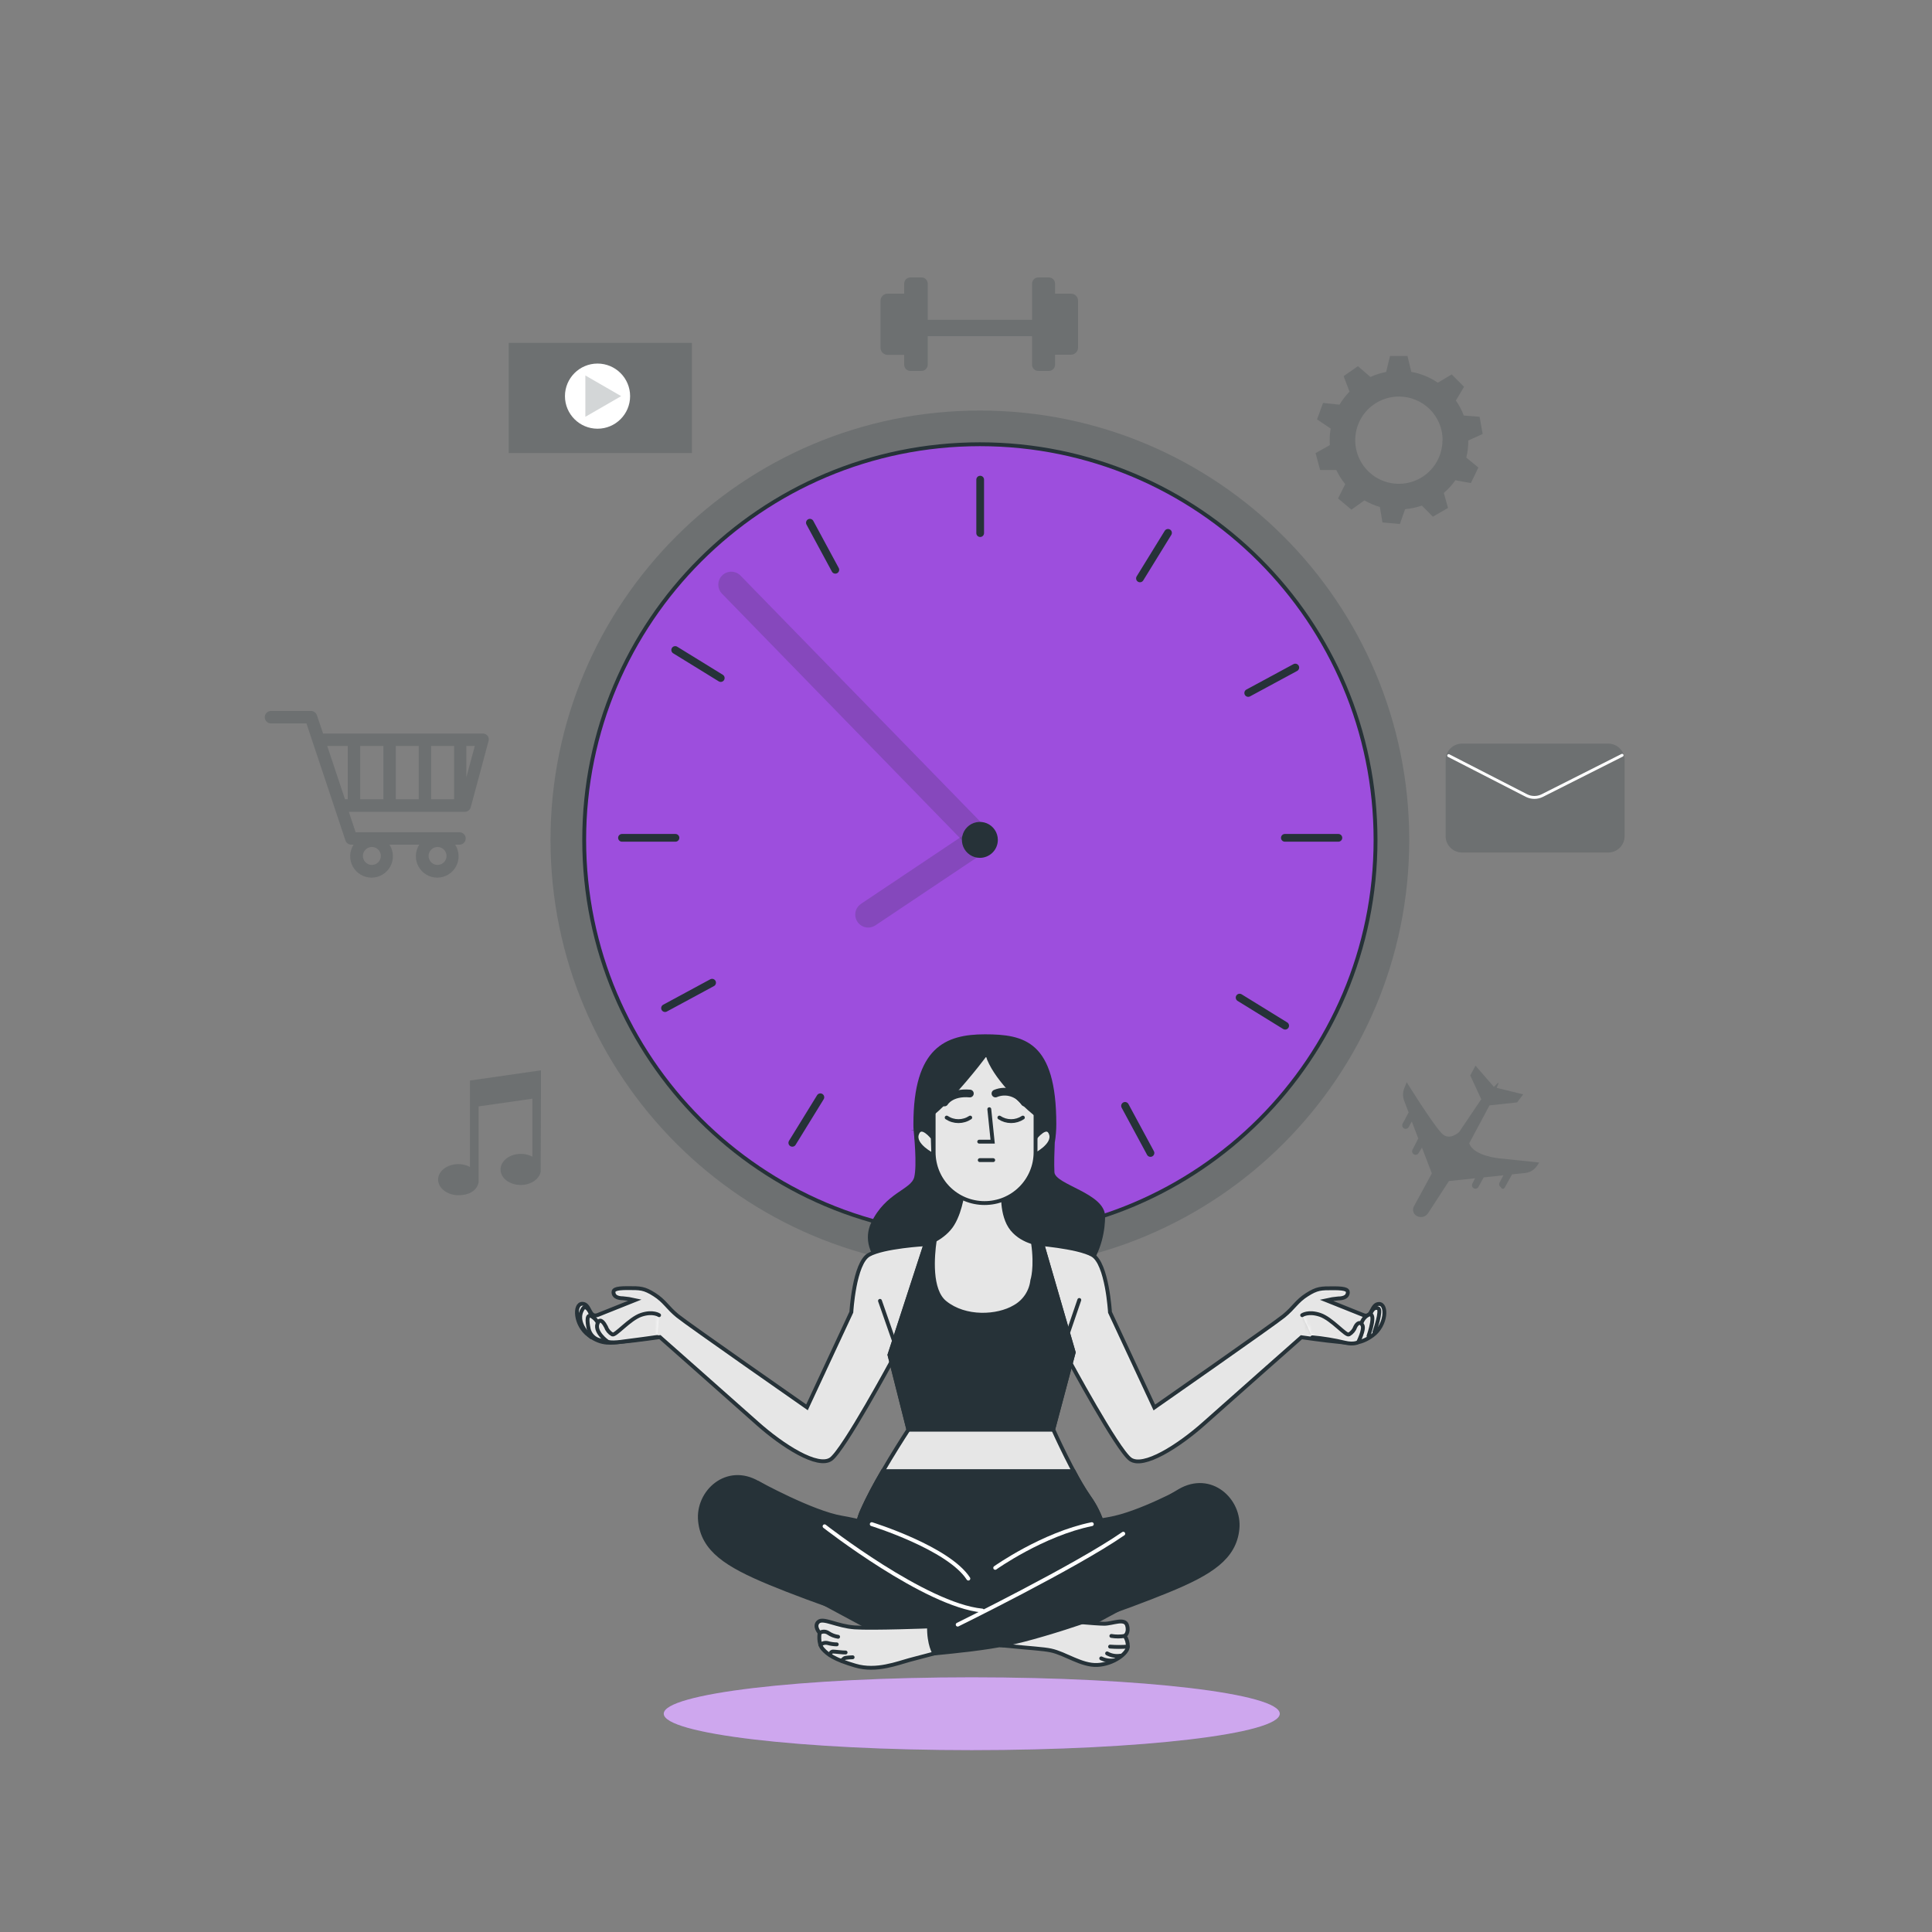 <svg width="500" height="500" viewBox="0 0 500 500" fill="none" xmlns="http://www.w3.org/2000/svg">
<rect x="0" y="0" width="500" height="500" fill="#808080" stroke="none"/>
<path opacity="0.2" d="M416.21 192.45H378.37C376.028 192.45 374.13 194.348 374.13 196.69V216.39C374.13 218.732 376.028 220.63 378.37 220.63H416.21C418.552 220.63 420.45 218.732 420.45 216.39V196.69C420.45 194.348 418.552 192.45 416.21 192.45Z" fill="#263238"/>
<path d="M374.92 195.55L395.06 205.89C395.693 206.208 396.392 206.374 397.1 206.374C397.808 206.374 398.507 206.208 399.14 205.89L419.8 195.47" stroke="white" stroke-width="0.75" stroke-linecap="round" stroke-linejoin="round"/>
<path opacity="0.2" d="M126.24 190.47C126.089 190.274 125.895 190.116 125.673 190.007C125.451 189.897 125.207 189.84 124.96 189.84H83.62L82 185.05C81.887 184.743 81.683 184.477 81.415 184.289C81.147 184.101 80.827 184 80.5 184H70C69.596 184.032 69.219 184.215 68.944 184.512C68.669 184.81 68.517 185.2 68.517 185.605C68.517 186.01 68.669 186.4 68.944 186.698C69.219 186.995 69.596 187.178 70 187.21H79.31L89.4 217.5C89.505 217.82 89.709 218.099 89.982 218.296C90.255 218.494 90.583 218.6 90.92 218.6H91.51C90.971 219.435 90.666 220.4 90.629 221.394C90.592 222.387 90.823 223.372 91.298 224.245C91.774 225.118 92.476 225.847 93.33 226.355C94.185 226.863 95.161 227.131 96.155 227.131C97.149 227.131 98.125 226.863 98.98 226.355C99.834 225.847 100.536 225.118 101.012 224.245C101.487 223.372 101.718 222.387 101.681 221.394C101.644 220.4 101.339 219.435 100.8 218.6H108.51C107.971 219.435 107.666 220.4 107.629 221.394C107.592 222.387 107.823 223.372 108.298 224.245C108.774 225.118 109.476 225.847 110.33 226.355C111.185 226.863 112.161 227.131 113.155 227.131C114.149 227.131 115.125 226.863 115.98 226.355C116.834 225.847 117.536 225.118 118.012 224.245C118.487 223.372 118.718 222.387 118.681 221.394C118.644 220.4 118.339 219.435 117.8 218.6H119.04C119.444 218.568 119.821 218.385 120.096 218.088C120.371 217.79 120.523 217.4 120.523 216.995C120.523 216.59 120.371 216.2 120.096 215.902C119.821 215.605 119.444 215.422 119.04 215.39H92.04L90.28 210.1H120.28C120.633 210.099 120.976 209.982 121.256 209.767C121.536 209.552 121.738 209.251 121.83 208.91L126.4 191.91C126.489 191.674 126.52 191.421 126.492 191.171C126.465 190.921 126.378 190.68 126.24 190.47ZM96.24 223.84C95.781 223.84 95.333 223.704 94.951 223.449C94.57 223.194 94.272 222.832 94.097 222.408C93.921 221.984 93.875 221.517 93.965 221.067C94.054 220.617 94.275 220.204 94.6 219.88C94.924 219.555 95.337 219.334 95.787 219.245C96.237 219.155 96.704 219.201 97.128 219.377C97.552 219.552 97.914 219.85 98.169 220.231C98.424 220.613 98.56 221.061 98.56 221.52C98.56 221.829 98.498 222.135 98.379 222.42C98.259 222.704 98.084 222.962 97.863 223.178C97.642 223.395 97.38 223.564 97.093 223.678C96.806 223.792 96.499 223.847 96.19 223.84H96.24ZM113.24 223.84C112.781 223.84 112.333 223.704 111.951 223.449C111.57 223.194 111.272 222.832 111.097 222.408C110.921 221.984 110.875 221.517 110.965 221.067C111.054 220.617 111.275 220.204 111.6 219.88C111.924 219.555 112.337 219.334 112.787 219.245C113.237 219.155 113.704 219.201 114.128 219.377C114.552 219.552 114.914 219.85 115.169 220.231C115.424 220.613 115.56 221.061 115.56 221.52C115.56 221.829 115.498 222.135 115.379 222.42C115.259 222.704 115.084 222.962 114.863 223.178C114.642 223.395 114.38 223.564 114.093 223.678C113.806 223.792 113.499 223.847 113.19 223.84H113.24ZM117.52 206.84H111.58V193.05H117.52V206.84ZM102.43 193.05H108.37V206.84H102.43V193.05ZM99.22 206.84H93.22V193.05H99.22V206.84ZM84.69 193.05H90V206.84H89.28L84.69 193.05ZM120.69 201.17V193.05H122.88L120.69 201.17Z" fill="#263238"/>
<path opacity="0.2" d="M380 114L383.71 112.31L382.92 107.86L378.83 107.54C378.312 106.166 377.623 104.863 376.78 103.66L378.89 100.1L375.7 96.9L372.11 99.04C370.045 97.636 367.708 96.682 365.25 96.24L364.25 92.14H359.73L358.73 96.26C357.326 96.528 355.959 96.964 354.66 97.56L351.43 94.76L347.73 97.35L349.25 101.35C348.26 102.37 347.39 103.5 346.66 104.72L342.4 104.28L340.85 108.53L344.38 110.92C344.207 111.911 344.12 112.914 344.12 113.92C344.12 114.35 344.12 114.77 344.17 115.19L340.47 117.26L341.64 121.63H345.83C346.451 122.938 347.226 124.167 348.14 125.29L346.29 129L349.75 131.9L353.11 129.5C354.371 130.227 355.713 130.801 357.11 131.21L357.78 135.21L362.29 135.61L363.64 131.77C365.12 131.642 366.578 131.329 367.98 130.84L370.82 133.72L374.74 131.46L373.66 127.57C374.792 126.605 375.799 125.503 376.66 124.29L380.66 125.02L382.6 121L379.48 118.42C379.833 116.973 380.008 115.489 380 114ZM373.31 113.92C373.31 116.153 372.648 118.336 371.407 120.192C370.167 122.049 368.403 123.496 366.34 124.351C364.278 125.205 362.007 125.429 359.817 124.993C357.627 124.557 355.616 123.482 354.037 121.903C352.458 120.324 351.383 118.313 350.947 116.123C350.511 113.933 350.735 111.662 351.589 109.599C352.444 107.537 353.891 105.773 355.748 104.533C357.604 103.292 359.787 102.63 362.02 102.63C363.513 102.623 364.993 102.913 366.373 103.483C367.753 104.052 369.007 104.89 370.061 105.948C371.115 107.005 371.948 108.262 372.513 109.644C373.077 111.026 373.362 112.507 373.35 114L373.31 113.92Z" fill="#263238"/>
<path opacity="0.2" d="M365.91 312.22C365.687 312.636 365.633 313.122 365.76 313.577C365.886 314.031 366.184 314.419 366.59 314.66C367.082 314.958 367.67 315.052 368.23 314.923C368.79 314.794 369.278 314.452 369.59 313.97L374.86 305.84L374.96 305.66L381.74 304.94L381.05 306.29C380.944 306.488 380.913 306.717 380.963 306.935C381.012 307.154 381.139 307.348 381.32 307.48C381.422 307.552 381.539 307.601 381.661 307.625C381.784 307.648 381.91 307.646 382.032 307.618C382.154 307.589 382.268 307.536 382.368 307.46C382.467 307.385 382.55 307.289 382.61 307.18L383.98 304.71L389.08 304.17L388.08 306.05C387.976 306.252 387.952 306.486 388.013 306.705C388.074 306.924 388.216 307.111 388.41 307.23C388.434 307.337 388.491 307.434 388.571 307.508C388.652 307.582 388.753 307.63 388.862 307.645C388.97 307.66 389.081 307.642 389.179 307.593C389.277 307.544 389.357 307.466 389.41 307.37L391.32 303.93L394.7 303.57C395.322 303.507 395.921 303.307 396.456 302.983C396.99 302.66 397.446 302.221 397.79 301.7L398.35 300.86L388 299.78C388 299.78 381.29 299.17 380.24 295.87L385.41 286.21L385.46 286.08L392.63 285.3L394.2 283.22L387.33 281.53L387.8 280.4C387.81 280.376 387.812 280.35 387.804 280.325C387.797 280.301 387.781 280.279 387.76 280.265C387.739 280.251 387.713 280.245 387.687 280.247C387.662 280.25 387.638 280.262 387.62 280.28L386.62 281.28L381.86 275.79L380.5 278.32L383.37 284.53L383.19 284.71L377.6 293C376.55 293.88 374.6 295 372.98 293.16C370.52 290.49 364.05 280.08 364.05 280.08L363.41 281.67C363 282.711 363 283.869 363.41 284.91L364.55 287.91L363 290.8C362.894 290.998 362.863 291.227 362.913 291.445C362.962 291.664 363.089 291.857 363.27 291.99C363.374 292.06 363.492 292.107 363.615 292.13C363.739 292.152 363.866 292.148 363.988 292.119C364.11 292.09 364.225 292.036 364.325 291.961C364.425 291.885 364.509 291.789 364.57 291.68L365.37 290.24L367.05 294.63L365.57 297.51C365.462 297.71 365.431 297.942 365.483 298.163C365.534 298.384 365.665 298.579 365.85 298.71C365.953 298.78 366.07 298.827 366.193 298.849C366.316 298.871 366.442 298.868 366.563 298.839C366.684 298.81 366.798 298.755 366.898 298.68C366.997 298.604 367.08 298.509 367.14 298.4L368 297L370.56 303.67L365.91 312.22Z" fill="#263238"/>
<path opacity="0.2" d="M179.07 88.73H131.65V117.25H179.07V88.73Z" fill="#263238"/>
<path d="M154.64 110.95C159.296 110.95 163.07 107.176 163.07 102.52C163.07 97.864 159.296 94.09 154.64 94.09C149.984 94.09 146.21 97.864 146.21 102.52C146.21 107.176 149.984 110.95 154.64 110.95Z" fill="white"/>
<path opacity="0.2" d="M160.76 102.52L151.49 97.17V107.87L160.76 102.52Z" fill="#263238"/>
<path opacity="0.2" d="M121.62 279.64V302C120.696 301.512 119.665 301.261 118.62 301.27C115.72 301.27 113.38 303.08 113.38 305.27C113.38 307.46 115.72 309.32 118.62 309.32C123.5 309.32 123.86 305.98 123.86 305.98V286.34L137.78 284.34V299.34C136.854 298.859 135.824 298.612 134.78 298.62C131.88 298.62 129.54 300.43 129.54 302.67C129.54 304.91 131.88 306.67 134.78 306.67C137.35 306.67 139.49 305.22 139.92 303.33L140 284V277L121.62 279.64Z" fill="#263238"/>
<path opacity="0.2" d="M273.05 76V73.41C273.05 72.983 272.88 72.573 272.578 72.272C272.276 71.97 271.867 71.8 271.44 71.8H268.71C268.283 71.8 267.873 71.97 267.572 72.272C267.27 72.573 267.1 72.983 267.1 73.41V82.78H240.1V73.41C240.1 72.983 239.93 72.573 239.628 72.272C239.327 71.97 238.917 71.8 238.49 71.8H235.58C235.158 71.808 234.756 71.981 234.461 72.282C234.165 72.583 234 72.988 234 73.41V76H229.71C229.225 76 228.759 76.193 228.416 76.536C228.073 76.879 227.88 77.345 227.88 77.83V90C227.88 90.486 228.072 90.953 228.415 91.297C228.758 91.642 229.224 91.837 229.71 91.84H234V94.4C234.002 94.818 234.168 95.219 234.461 95.518C234.754 95.817 235.152 95.99 235.57 96H238.48C238.907 96 239.317 95.83 239.618 95.528C239.92 95.227 240.09 94.817 240.09 94.39V87H267.09V94.34C267.083 94.556 267.12 94.772 267.199 94.974C267.277 95.176 267.396 95.359 267.547 95.514C267.698 95.669 267.879 95.792 268.079 95.876C268.279 95.959 268.493 96.001 268.71 96H271.44C271.867 96 272.276 95.83 272.578 95.528C272.88 95.227 273.05 94.817 273.05 94.39V91.8H277.17C277.649 91.797 278.109 91.608 278.451 91.272C278.793 90.936 278.99 90.479 279 90V77.81C278.995 77.328 278.8 76.868 278.457 76.529C278.114 76.19 277.652 76 277.17 76H273.05Z" fill="#263238"/>
<path opacity="0.2" d="M253.59 328.49C314.96 328.49 364.71 278.74 364.71 217.37C364.71 156 314.96 106.25 253.59 106.25C192.22 106.25 142.47 156 142.47 217.37C142.47 278.74 192.22 328.49 253.59 328.49Z" fill="#263238"/>
<path d="M253.59 319.77C310.144 319.77 355.99 273.924 355.99 217.37C355.99 160.816 310.144 114.97 253.59 114.97C197.036 114.97 151.19 160.816 151.19 217.37C151.19 273.924 197.036 319.77 253.59 319.77Z" fill="#9D4EDD" stroke="#263238" stroke-miterlimit="10"/>
<g opacity="0.2">
<path d="M253.59 220.72C253.143 220.723 252.701 220.636 252.288 220.464C251.876 220.292 251.503 220.039 251.19 219.72L186.78 153.57C186.192 152.928 185.877 152.082 185.902 151.211C185.927 150.34 186.29 149.514 186.915 148.907C187.539 148.299 188.375 147.959 189.246 147.958C190.117 147.956 190.954 148.294 191.58 148.9L256 215C256.461 215.472 256.772 216.069 256.894 216.717C257.017 217.365 256.946 218.034 256.689 218.642C256.433 219.249 256.003 219.768 255.454 220.132C254.904 220.496 254.259 220.691 253.6 220.69L253.59 220.72Z" fill="#263238"/>
</g>
<path opacity="0.2" d="M224.7 240.05C223.979 240.053 223.277 239.824 222.696 239.397C222.116 238.969 221.69 238.366 221.48 237.676C221.27 236.987 221.288 236.248 221.531 235.569C221.774 234.891 222.23 234.309 222.83 233.91L251.73 214.58C252.469 214.112 253.361 213.952 254.216 214.133C255.072 214.314 255.822 214.823 256.308 215.55C256.793 216.277 256.976 217.165 256.815 218.025C256.655 218.884 256.165 219.647 255.45 220.15L226.56 239.48C226.01 239.849 225.363 240.048 224.7 240.05Z" fill="#263238"/>
<path d="M257.74 217.37C257.742 216.549 257.5 215.745 257.045 215.062C256.591 214.378 255.943 213.844 255.185 213.529C254.427 213.213 253.592 213.13 252.787 213.289C251.981 213.448 251.24 213.842 250.659 214.422C250.078 215.002 249.681 215.741 249.52 216.547C249.36 217.352 249.441 218.187 249.755 218.946C250.069 219.705 250.601 220.353 251.283 220.81C251.966 221.266 252.769 221.51 253.59 221.51C254.689 221.51 255.743 221.074 256.521 220.298C257.299 219.522 257.737 218.469 257.74 217.37Z" fill="#263238" stroke="#263238" stroke-miterlimit="10" stroke-linecap="round"/>
<path d="M253.67 124.13V137.97" stroke="#263238" stroke-width="2" stroke-miterlimit="10" stroke-linecap="round"/>
<path d="M253.67 295.69V309.53" stroke="#263238" stroke-width="2" stroke-miterlimit="10" stroke-linecap="round"/>
<path d="M346.37 216.83H332.52" stroke="#263238" stroke-width="2" stroke-miterlimit="10" stroke-linecap="round"/>
<path d="M174.81 216.83H160.97" stroke="#263238" stroke-width="2" stroke-miterlimit="10" stroke-linecap="round"/>
<path d="M302.28 137.9L295.02 149.69" stroke="#263238" stroke-width="2" stroke-miterlimit="10" stroke-linecap="round"/>
<path d="M212.31 283.97L205.05 295.76" stroke="#263238" stroke-width="2" stroke-miterlimit="10" stroke-linecap="round"/>
<path d="M335.22 172.76L323.04 179.34" stroke="#263238" stroke-width="2" stroke-miterlimit="10" stroke-linecap="round"/>
<path d="M184.29 254.32L172.11 260.9" stroke="#263238" stroke-width="2" stroke-miterlimit="10" stroke-linecap="round"/>
<path d="M332.6 265.45L320.81 258.18" stroke="#263238" stroke-width="2" stroke-miterlimit="10" stroke-linecap="round"/>
<path d="M186.53 175.48L174.74 168.22" stroke="#263238" stroke-width="2" stroke-miterlimit="10" stroke-linecap="round"/>
<path d="M297.74 298.39L291.16 286.2" stroke="#263238" stroke-width="2" stroke-miterlimit="10" stroke-linecap="round"/>
<path d="M216.18 147.46L209.6 135.28" stroke="#263238" stroke-width="2" stroke-miterlimit="10" stroke-linecap="round"/>
<path d="M251.49 452.93C295.513 452.93 331.2 448.713 331.2 443.51C331.2 438.307 295.513 434.09 251.49 434.09C207.467 434.09 171.78 438.307 171.78 443.51C171.78 448.713 207.467 452.93 251.49 452.93Z" fill="#9D4EDD"/>
<path opacity="0.5" d="M251.49 452.93C295.513 452.93 331.2 448.713 331.2 443.51C331.2 438.307 295.513 434.09 251.49 434.09C207.467 434.09 171.78 438.307 171.78 443.51C171.78 448.713 207.467 452.93 251.49 452.93Z" fill="white"/>
<path d="M272.88 303.35C272.77 301.13 272.88 297.71 272.97 295.74C273.236 294.147 273.37 292.535 273.37 290.92C273.37 269.48 265.1 267.68 254.88 267.68C244.66 267.68 236.39 271.12 236.39 290.92C236.39 291.44 236.39 291.92 236.44 292.47C236.53 293.33 237.37 301.55 236.6 304.65C235.78 307.92 229.23 308.58 225.47 316.43C221.71 324.28 229.89 335.74 256.56 337.21C283.23 338.68 286 320.86 286 314.81C286 308.76 273.05 306.62 272.88 303.35Z" fill="#263238"/>
<path d="M235.74 292.55L236.4 292.48V292.39L235.74 292.55Z" fill="#263238"/>
<path d="M239.5 322C239.5 322 228.71 322.59 224.88 324.74C221.05 326.89 220.33 339.58 220.33 339.58L208.85 364.22C208.85 364.22 177.98 342.69 175.35 340.54C172.72 338.39 172 336.71 169.35 335.03C166.7 333.35 165.76 333.36 162.41 333.36C159.06 333.36 158.58 333.84 158.82 334.79C159.06 335.74 160.26 335.99 161.21 335.99C162.26 336.074 163.303 336.234 164.33 336.47L154.75 340.3C152.36 341.25 152.84 337.42 150.69 337.42C148.54 337.42 148.77 342.93 152.36 345.56C155.95 348.19 158.36 347.47 161.21 347.23C164.06 346.99 170.79 346.04 170.79 346.04C170.79 346.04 189.21 362.31 195.91 368.29C202.61 374.27 211.7 380.01 215.05 377.62C218.4 375.23 231.05 351.78 231.05 351.78L239.18 330.25C239.18 330.25 241.45 325.73 239.5 322Z" fill="white"/>
<mask id="mask0_5_121" style="mask-type:luminance" maskUnits="userSpaceOnUse" x="149" y="322" width="92" height="57">
<path d="M239.5 322C239.5 322 228.71 322.59 224.88 324.74C221.05 326.89 220.33 339.58 220.33 339.58L208.85 364.22C208.85 364.22 177.98 342.69 175.35 340.54C172.72 338.39 172 336.71 169.35 335.03C166.7 333.35 165.76 333.36 162.41 333.36C159.06 333.36 158.58 333.84 158.82 334.79C159.06 335.74 160.26 335.99 161.21 335.99C162.26 336.074 163.303 336.234 164.33 336.47L154.75 340.3C152.36 341.25 152.84 337.42 150.69 337.42C148.54 337.42 148.77 342.93 152.36 345.56C155.95 348.19 158.36 347.47 161.21 347.23C164.06 346.99 170.79 346.04 170.79 346.04C170.79 346.04 189.21 362.31 195.91 368.29C202.61 374.27 211.7 380.01 215.05 377.62C218.4 375.23 231.05 351.78 231.05 351.78L239.18 330.25C239.18 330.25 241.45 325.73 239.5 322Z" fill="white"/>
</mask>
<g mask="url(#mask0_5_121)">
<path opacity="0.1" d="M239.5 322C239.5 322 228.71 322.59 224.88 324.74C221.05 326.89 220.33 339.58 220.33 339.58L208.85 364.22C208.85 364.22 177.98 342.69 175.35 340.54C172.72 338.39 172 336.71 169.35 335.03C166.7 333.35 165.76 333.36 162.41 333.36C159.06 333.36 158.58 333.84 158.82 334.79C159.06 335.74 160.26 335.99 161.21 335.99C162.26 336.074 163.303 336.234 164.33 336.47L154.75 340.3C152.36 341.25 152.84 337.42 150.69 337.42C148.54 337.42 148.77 342.93 152.36 345.56C155.95 348.19 158.36 347.47 161.21 347.23C164.06 346.99 170.79 346.04 170.79 346.04C170.79 346.04 189.21 362.31 195.91 368.29C202.61 374.27 211.7 380.01 215.05 377.62C218.4 375.23 231.05 351.78 231.05 351.78L239.18 330.25C239.18 330.25 241.45 325.73 239.5 322Z" fill="black"/>
</g>
<path d="M239.5 322C239.5 322 228.71 322.59 224.88 324.74C221.05 326.89 220.33 339.58 220.33 339.58L208.85 364.22C208.85 364.22 177.98 342.69 175.35 340.54C172.72 338.39 172 336.71 169.35 335.03C166.7 333.35 165.76 333.36 162.41 333.36C159.06 333.36 158.58 333.84 158.82 334.79C159.06 335.74 160.26 335.99 161.21 335.99C162.26 336.074 163.303 336.234 164.33 336.47L154.75 340.3C152.36 341.25 152.84 337.42 150.69 337.42C148.54 337.42 148.77 342.93 152.36 345.56C155.95 348.19 158.36 347.47 161.21 347.23C164.06 346.99 170.79 346.04 170.79 346.04C170.79 346.04 189.21 362.31 195.91 368.29C202.61 374.27 211.7 380.01 215.05 377.62C218.4 375.23 231.05 351.78 231.05 351.78L239.18 330.25C239.18 330.25 241.45 325.73 239.5 322Z" stroke="#263238" stroke-miterlimit="10" stroke-linecap="round"/>
<path d="M153.05 346.09C153.05 346.09 148.39 342.31 150.9 338.61C151.52 337.69 152.9 339.08 153.3 341.61C153.7 344.14 154.96 345.12 155.61 345.3" fill="white"/>
<mask id="mask1_5_121" style="mask-type:luminance" maskUnits="userSpaceOnUse" x="150" y="338" width="6" height="9">
<path d="M153.05 346.09C153.05 346.09 148.39 342.31 150.9 338.61C151.52 337.69 152.9 339.08 153.3 341.61C153.7 344.14 154.96 345.12 155.61 345.3" fill="white"/>
</mask>
<g mask="url(#mask1_5_121)">
<path opacity="0.1" d="M153.05 346.09C153.05 346.09 148.39 342.31 150.9 338.61C151.52 337.69 152.9 339.08 153.3 341.61C153.7 344.14 154.96 345.12 155.61 345.3" fill="black"/>
</g>
<path d="M153.05 346.09C153.05 346.09 148.39 342.31 150.9 338.61C151.52 337.69 152.9 339.08 153.3 341.61C153.7 344.14 154.96 345.12 155.61 345.3" stroke="#263238" stroke-miterlimit="10" stroke-linecap="round"/>
<path d="M156.53 345.26C155.42 345.26 155.48 342.26 153.39 340.83C151.73 339.66 151.94 341.96 152.33 343.83C152.483 344.597 152.863 345.3 153.421 345.848C153.98 346.396 154.69 346.762 155.46 346.9C156.176 347.079 156.922 347.11 157.65 346.99" fill="white"/>
<mask id="mask2_5_121" style="mask-type:luminance" maskUnits="userSpaceOnUse" x="152" y="340" width="6" height="8">
<path d="M156.53 345.26C155.42 345.26 155.48 342.26 153.39 340.83C151.73 339.66 151.94 341.96 152.33 343.83C152.483 344.597 152.863 345.3 153.421 345.848C153.98 346.396 154.69 346.762 155.46 346.9C156.176 347.079 156.922 347.11 157.65 346.99" fill="white"/>
</mask>
<g mask="url(#mask2_5_121)">
<path opacity="0.1" d="M156.53 345.26C155.42 345.26 155.48 342.26 153.39 340.83C151.73 339.66 151.94 341.96 152.33 343.83C152.483 344.597 152.863 345.3 153.421 345.848C153.98 346.396 154.69 346.762 155.46 346.9C156.176 347.079 156.922 347.11 157.65 346.99" fill="black"/>
</g>
<path d="M156.53 345.26C155.42 345.26 155.48 342.26 153.39 340.83C151.73 339.66 151.94 341.96 152.33 343.83C152.483 344.597 152.863 345.3 153.421 345.848C153.98 346.396 154.69 346.762 155.46 346.9C156.176 347.079 156.922 347.11 157.65 346.99" stroke="#263238" stroke-miterlimit="10" stroke-linecap="round"/>
<path d="M170.57 340.37C170.57 340.37 169 339.26 165.95 340.28C162.9 341.3 159.3 345.73 158.47 345.36C157.694 344.915 157.104 344.205 156.81 343.36C156.34 342.44 155.43 341.11 154.81 342.18C153.43 344.52 157.19 347.18 157.19 347.18C157.19 347.18 157.71 347.62 160.62 347.27C163.53 346.92 170.1 346 170.1 346" fill="white"/>
<mask id="mask3_5_121" style="mask-type:luminance" maskUnits="userSpaceOnUse" x="154" y="339" width="17" height="9">
<path d="M170.57 340.37C170.57 340.37 169 339.26 165.95 340.28C162.9 341.3 159.3 345.73 158.47 345.36C157.694 344.915 157.104 344.205 156.81 343.36C156.34 342.44 155.43 341.11 154.81 342.18C153.43 344.52 157.19 347.18 157.19 347.18C157.19 347.18 157.71 347.62 160.62 347.27C163.53 346.92 170.1 346 170.1 346" fill="white"/>
</mask>
<g mask="url(#mask3_5_121)">
<path opacity="0.1" d="M170.57 340.37C170.57 340.37 169 339.26 165.95 340.28C162.9 341.3 159.3 345.73 158.47 345.36C157.694 344.915 157.104 344.205 156.81 343.36C156.34 342.44 155.43 341.11 154.81 342.18C153.43 344.52 157.19 347.18 157.19 347.18C157.19 347.18 157.71 347.62 160.62 347.27C163.53 346.92 170.1 346 170.1 346" fill="black"/>
</g>
<path d="M170.57 340.37C170.57 340.37 169 339.26 165.95 340.28C162.9 341.3 159.3 345.73 158.47 345.36C157.694 344.915 157.104 344.205 156.81 343.36C156.34 342.44 155.43 341.11 154.81 342.18C153.43 344.52 157.19 347.18 157.19 347.18C157.19 347.18 157.71 347.62 160.62 347.27C163.53 346.92 170.1 346 170.1 346" stroke="#263238" stroke-miterlimit="10" stroke-linecap="round"/>
<path d="M231.23 346.65L227.74 336.66" stroke="#263238" stroke-miterlimit="10" stroke-linecap="round"/>
<path d="M267.51 321.78C267.51 321.78 278.88 322.59 282.71 324.78C286.54 326.97 287.26 339.62 287.26 339.62L298.74 364.26C298.74 364.26 329.61 342.73 332.24 340.58C334.87 338.43 335.59 336.75 338.24 335.07C340.89 333.39 341.83 333.4 345.18 333.4C348.53 333.4 349.01 333.88 348.77 334.83C348.53 335.78 347.33 336.03 346.37 336.03C345.323 336.114 344.284 336.275 343.26 336.51L352.83 340.34C355.23 341.29 354.75 337.46 356.9 337.46C359.05 337.46 358.82 342.97 355.23 345.6C351.64 348.23 349.23 347.51 346.37 347.27C343.51 347.03 336.8 346.08 336.8 346.08C336.8 346.08 318.38 362.35 311.68 368.33C304.98 374.31 295.89 380.05 292.54 377.66C289.19 375.27 276.54 351.82 276.54 351.82L268.41 330.29C268.41 330.29 265.57 325.51 267.51 321.78Z" fill="white"/>
<mask id="mask4_5_121" style="mask-type:luminance" maskUnits="userSpaceOnUse" x="266" y="321" width="93" height="58">
<path d="M267.51 321.78C267.51 321.78 278.88 322.59 282.71 324.78C286.54 326.97 287.26 339.62 287.26 339.62L298.74 364.26C298.74 364.26 329.61 342.73 332.24 340.58C334.87 338.43 335.59 336.75 338.24 335.07C340.89 333.39 341.83 333.4 345.18 333.4C348.53 333.4 349.01 333.88 348.77 334.83C348.53 335.78 347.33 336.03 346.37 336.03C345.323 336.114 344.284 336.275 343.26 336.51L352.83 340.34C355.23 341.29 354.75 337.46 356.9 337.46C359.05 337.46 358.82 342.97 355.23 345.6C351.64 348.23 349.23 347.51 346.37 347.27C343.51 347.03 336.8 346.08 336.8 346.08C336.8 346.08 318.38 362.35 311.68 368.33C304.98 374.31 295.89 380.05 292.54 377.66C289.19 375.27 276.54 351.82 276.54 351.82L268.41 330.29C268.41 330.29 265.57 325.51 267.51 321.78Z" fill="white"/>
</mask>
<g mask="url(#mask4_5_121)">
<path opacity="0.1" d="M267.51 321.78C267.51 321.78 278.88 322.59 282.71 324.78C286.54 326.97 287.26 339.62 287.26 339.62L298.74 364.26C298.74 364.26 329.61 342.73 332.24 340.58C334.87 338.43 335.59 336.75 338.24 335.07C340.89 333.39 341.83 333.4 345.18 333.4C348.53 333.4 349.01 333.88 348.77 334.83C348.53 335.78 347.33 336.03 346.37 336.03C345.323 336.114 344.284 336.275 343.26 336.51L352.83 340.34C355.23 341.29 354.75 337.46 356.9 337.46C359.05 337.46 358.82 342.97 355.23 345.6C351.64 348.23 349.23 347.51 346.37 347.27C343.51 347.03 336.8 346.08 336.8 346.08C336.8 346.08 318.38 362.35 311.68 368.33C304.98 374.31 295.89 380.05 292.54 377.66C289.19 375.27 276.54 351.82 276.54 351.82L268.41 330.29C268.41 330.29 265.57 325.51 267.51 321.78Z" fill="black"/>
</g>
<path d="M267.51 321.78C267.51 321.78 278.88 322.59 282.71 324.78C286.54 326.97 287.26 339.62 287.26 339.62L298.74 364.26C298.74 364.26 329.61 342.73 332.24 340.58C334.87 338.43 335.59 336.75 338.24 335.07C340.89 333.39 341.83 333.4 345.18 333.4C348.53 333.4 349.01 333.88 348.77 334.83C348.53 335.78 347.33 336.03 346.37 336.03C345.323 336.114 344.284 336.275 343.26 336.51L352.83 340.34C355.23 341.29 354.75 337.46 356.9 337.46C359.05 337.46 358.82 342.97 355.23 345.6C351.64 348.23 349.23 347.51 346.37 347.27C343.51 347.03 336.8 346.08 336.8 346.08C336.8 346.08 318.38 362.35 311.68 368.33C304.98 374.31 295.89 380.05 292.54 377.66C289.19 375.27 276.54 351.82 276.54 351.82L268.41 330.29C268.41 330.29 265.57 325.51 267.51 321.78Z" stroke="#263238" stroke-miterlimit="10" stroke-linecap="round"/>
<path d="M276.54 344.56L279.32 336.43" stroke="#263238" stroke-miterlimit="10" stroke-linecap="round"/>
<path d="M355.69 344.73C355.69 344.73 357.69 339.08 356.69 338.61C355.69 338.14 354.69 339.08 354.29 341.61C353.89 344.14 352.63 345.12 351.98 345.3" fill="white"/>
<mask id="mask5_5_121" style="mask-type:luminance" maskUnits="userSpaceOnUse" x="351" y="338" width="6" height="8">
<path d="M355.69 344.73C355.69 344.73 357.69 339.08 356.69 338.61C355.69 338.14 354.69 339.08 354.29 341.61C353.89 344.14 352.63 345.12 351.98 345.3" fill="white"/>
</mask>
<g mask="url(#mask5_5_121)">
<path opacity="0.1" d="M357.06 343.51C357.06 343.51 357.71 339.08 356.69 338.61C355.67 338.14 354.69 339.08 354.29 341.61C353.89 344.14 352.63 345.12 351.98 345.3" fill="black"/>
</g>
<path d="M355.69 344.73C355.69 344.73 357.69 339.08 356.69 338.61C355.69 338.14 354.69 339.08 354.29 341.61C353.89 344.14 352.63 345.12 351.98 345.3" stroke="#263238" stroke-miterlimit="10" stroke-linecap="round"/>
<path d="M354.17 345.74C354.17 345.74 356.69 338.61 353.77 340.5C351.62 341.89 352.17 345.26 351.06 345.26" fill="white"/>
<mask id="mask6_5_121" style="mask-type:luminance" maskUnits="userSpaceOnUse" x="351" y="340" width="5" height="6">
<path d="M354.17 345.74C354.17 345.74 356.69 338.61 353.77 340.5C351.62 341.89 352.17 345.26 351.06 345.26" fill="white"/>
</mask>
<g mask="url(#mask6_5_121)">
<path opacity="0.1" d="M354.75 345.82C354.75 345.82 356.69 338.61 353.75 340.5C351.6 341.89 352.15 345.26 351.04 345.26" fill="black"/>
</g>
<path d="M354.17 345.74C354.17 345.74 356.69 338.61 353.77 340.5C351.62 341.89 352.17 345.26 351.06 345.26" stroke="#263238" stroke-miterlimit="10" stroke-linecap="round"/>
<path d="M337 340.37C337 340.37 338.57 339.26 341.62 340.28C344.67 341.3 348.27 345.73 349.1 345.36C349.876 344.915 350.466 344.205 350.76 343.36C351.22 342.44 352.06 341.89 352.61 342.99C353.16 344.09 351.5 347.34 351.5 347.34C351.5 347.34 350.5 348.05 348.05 347.48C345.284 346.815 342.473 346.35 339.64 346.09" fill="white"/>
<mask id="mask7_5_121" style="mask-type:luminance" maskUnits="userSpaceOnUse" x="337" y="339" width="16" height="9">
<path d="M337 340.37C337 340.37 338.57 339.26 341.62 340.28C344.67 341.3 348.27 345.73 349.1 345.36C349.876 344.915 350.466 344.205 350.76 343.36C351.22 342.44 352.06 341.89 352.61 342.99C353.16 344.09 351.5 347.34 351.5 347.34C351.5 347.34 350.5 348.05 348.05 347.48C345.284 346.815 342.473 346.35 339.64 346.09" fill="white"/>
</mask>
<g mask="url(#mask7_5_121)">
<path opacity="0.1" d="M337 340.37C337 340.37 338.57 339.26 341.62 340.28C344.67 341.3 348.27 345.73 349.1 345.36C349.876 344.915 350.466 344.205 350.76 343.36C351.22 342.44 352.06 341.89 352.61 342.99C353.16 344.09 351.5 347.34 351.5 347.34C351.5 347.34 350.5 348.05 348.05 347.48C345.6 346.91 338.98 345.15 337.47 345.15" fill="black"/>
</g>
<path d="M337 340.37C337 340.37 338.57 339.26 341.62 340.28C344.67 341.3 348.27 345.73 349.1 345.36C349.876 344.915 350.466 344.205 350.76 343.36C351.22 342.44 352.06 341.89 352.61 342.99C353.16 344.09 351.5 347.34 351.5 347.34C351.5 347.34 350.5 348.05 348.05 347.48C345.284 346.815 342.473 346.35 339.64 346.09" stroke="#263238" stroke-miterlimit="10" stroke-linecap="round"/>
<path d="M249.32 307.44C249.32 307.44 248.83 313.01 246.54 316.77C244.25 320.53 239.54 322 239.54 322L230.22 350.64L235.09 370C235.09 370 226.41 383.2 223 391.22C219.59 399.24 223.69 408.31 227.29 412.07C230.89 415.83 235.67 420.93 247.87 420.45C264.87 419.78 276.87 421.33 282.32 414.95C287.77 408.57 288.32 396.52 281.84 387.43C277.92 381.9 272.57 369.95 272.57 369.95L277.87 350L269.75 322C269.75 322 264.86 321.72 261.92 318.12C258.98 314.52 259.63 307.97 259.63 307.97L249.32 307.44Z" fill="white"/>
<mask id="mask8_5_121" style="mask-type:luminance" maskUnits="userSpaceOnUse" x="221" y="307" width="66" height="114">
<path d="M249.32 307.44C249.32 307.44 248.83 313.01 246.54 316.77C244.25 320.53 239.54 322 239.54 322L230.22 350.64L235.09 370C235.09 370 226.41 383.2 223 391.22C219.59 399.24 223.69 408.31 227.29 412.07C230.89 415.83 235.67 420.93 247.87 420.45C264.87 419.78 276.87 421.33 282.32 414.95C287.77 408.57 288.32 396.52 281.84 387.43C277.92 381.9 272.57 369.95 272.57 369.95L277.87 350L269.75 322C269.75 322 264.86 321.72 261.92 318.12C258.98 314.52 259.63 307.97 259.63 307.97L249.32 307.44Z" fill="white"/>
</mask>
<g mask="url(#mask8_5_121)">
<path opacity="0.1" d="M249.32 307.44C249.32 307.44 248.83 313.01 246.54 316.77C244.25 320.53 239.54 322 239.54 322L230.22 350.64L235.09 370C235.09 370 226.41 383.2 223 391.22C219.59 399.24 223.69 408.31 227.29 412.07C230.89 415.83 235.67 420.93 247.87 420.45C264.87 419.78 276.87 421.33 282.32 414.95C287.77 408.57 288.32 396.52 281.84 387.43C277.92 381.9 272.57 369.95 272.57 369.95L277.87 350L269.75 322C269.75 322 264.86 321.72 261.92 318.12C258.98 314.52 259.63 307.97 259.63 307.97L249.32 307.44Z" fill="black"/>
</g>
<path d="M249.32 307.44C249.32 307.44 248.83 313.01 246.54 316.77C244.25 320.53 239.54 322 239.54 322L230.22 350.64L235.09 370C235.09 370 226.41 383.2 223 391.22C219.59 399.24 223.69 408.31 227.29 412.07C230.89 415.83 235.67 420.93 247.87 420.45C264.87 419.78 276.87 421.33 282.32 414.95C287.77 408.57 288.32 396.52 281.84 387.43C277.92 381.9 272.57 369.95 272.57 369.95L277.87 350L269.75 322C269.75 322 264.86 321.72 261.92 318.12C258.98 314.52 259.63 307.97 259.63 307.97L249.32 307.44Z" stroke="#263238" stroke-miterlimit="10" stroke-linecap="round"/>
<path d="M277.87 350L269.75 322C268.936 321.943 268.129 321.809 267.34 321.6C268.28 328.11 267.16 331.37 267.16 331.37C266.999 332.798 266.498 334.168 265.7 335.363C264.901 336.558 263.828 337.545 262.57 338.24C258.16 340.86 249.81 341.35 244.57 337.1C240.57 333.89 241.32 325.1 241.91 320.97C241.138 321.383 240.332 321.728 239.5 322L230.18 350.64L235.09 370H272.55L277.87 350Z" fill="#263238" stroke="#263238" stroke-miterlimit="10" stroke-linecap="round"/>
<path d="M241.39 294.45C241.39 294.45 238.39 290.53 237.33 293.45C236.27 296.37 241.54 298.96 241.54 298.96L241.39 294.45Z" fill="white"/>
<mask id="mask9_5_121" style="mask-type:luminance" maskUnits="userSpaceOnUse" x="237" y="292" width="5" height="7">
<path d="M241.39 294.45C241.39 294.45 238.39 290.53 237.33 293.45C236.27 296.37 241.54 298.96 241.54 298.96L241.39 294.45Z" fill="white"/>
</mask>
<g mask="url(#mask9_5_121)">
<path opacity="0.1" d="M241.39 294.45C241.39 294.45 238.39 290.53 237.33 293.45C236.27 296.37 241.54 298.96 241.54 298.96L241.39 294.45Z" fill="black"/>
</g>
<path d="M241.39 294.45C241.39 294.45 238.39 290.53 237.33 293.45C236.27 296.37 241.54 298.96 241.54 298.96L241.39 294.45Z" stroke="#263238" stroke-miterlimit="10" stroke-linecap="round"/>
<path d="M267.92 294.45C267.92 294.45 270.97 290.53 271.98 293.45C272.99 296.37 267.78 298.96 267.78 298.96L267.92 294.45Z" fill="white"/>
<mask id="mask10_5_121" style="mask-type:luminance" maskUnits="userSpaceOnUse" x="267" y="292" width="6" height="7">
<path d="M267.92 294.45C267.92 294.45 270.97 290.53 271.98 293.45C272.99 296.37 267.78 298.96 267.78 298.96L267.92 294.45Z" fill="white"/>
</mask>
<g mask="url(#mask10_5_121)">
<path opacity="0.1" d="M267.92 294.45C267.92 294.45 270.97 290.53 271.98 293.45C272.99 296.37 267.78 298.96 267.78 298.96L267.92 294.45Z" fill="black"/>
</g>
<path d="M267.92 294.45C267.92 294.45 270.97 290.53 271.98 293.45C272.99 296.37 267.78 298.96 267.78 298.96L267.92 294.45Z" stroke="#263238" stroke-miterlimit="10" stroke-linecap="round"/>
<path d="M254.79 311.35C251.3 311.35 247.952 309.963 245.484 307.496C243.016 305.028 241.63 301.68 241.63 298.19V278C241.629 277.356 241.754 276.717 242 276.122C242.246 275.526 242.606 274.985 243.062 274.529C243.517 274.073 244.057 273.711 244.653 273.464C245.248 273.217 245.886 273.09 246.53 273.09H263C263.652 273.078 264.3 273.196 264.907 273.438C265.513 273.679 266.065 274.039 266.53 274.496C266.996 274.953 267.365 275.498 267.618 276.1C267.87 276.702 268 277.348 268 278V298.22C267.995 299.95 267.649 301.661 266.982 303.257C266.315 304.853 265.341 306.302 264.114 307.521C262.888 308.74 261.433 309.706 259.833 310.363C258.233 311.02 256.519 311.355 254.79 311.35Z" fill="white"/>
<mask id="mask11_5_121" style="mask-type:luminance" maskUnits="userSpaceOnUse" x="241" y="273" width="27" height="39">
<path d="M254.79 311.35C251.3 311.35 247.952 309.963 245.484 307.496C243.016 305.028 241.63 301.68 241.63 298.19V278C241.629 277.356 241.754 276.717 242 276.122C242.246 275.526 242.606 274.985 243.062 274.529C243.517 274.073 244.057 273.711 244.653 273.464C245.248 273.217 245.886 273.09 246.53 273.09H263C263.652 273.078 264.3 273.196 264.907 273.438C265.513 273.679 266.065 274.039 266.53 274.496C266.996 274.953 267.365 275.498 267.618 276.1C267.87 276.702 268 277.348 268 278V298.22C267.995 299.95 267.649 301.661 266.982 303.257C266.315 304.853 265.341 306.302 264.114 307.521C262.888 308.74 261.433 309.706 259.833 310.363C258.233 311.02 256.519 311.355 254.79 311.35Z" fill="white"/>
</mask>
<g mask="url(#mask11_5_121)">
<path opacity="0.1" d="M254.79 311.35C251.3 311.35 247.952 309.963 245.484 307.496C243.016 305.028 241.63 301.68 241.63 298.19V278C241.629 277.356 241.754 276.717 242 276.122C242.246 275.526 242.606 274.985 243.062 274.529C243.517 274.073 244.057 273.711 244.653 273.464C245.248 273.217 245.886 273.09 246.53 273.09H263C263.652 273.078 264.3 273.196 264.907 273.438C265.513 273.679 266.065 274.039 266.53 274.496C266.996 274.953 267.365 275.498 267.618 276.1C267.87 276.702 268 277.348 268 278V298.22C267.995 299.95 267.649 301.661 266.982 303.257C266.315 304.853 265.341 306.302 264.114 307.521C262.888 308.74 261.433 309.706 259.833 310.363C258.233 311.02 256.519 311.355 254.79 311.35Z" fill="black"/>
</g>
<path d="M254.79 311.35C251.3 311.35 247.952 309.963 245.484 307.496C243.016 305.028 241.63 301.68 241.63 298.19V278C241.629 277.356 241.754 276.717 242 276.122C242.246 275.526 242.606 274.985 243.062 274.529C243.517 274.073 244.057 273.711 244.653 273.464C245.248 273.217 245.886 273.09 246.53 273.09H263C263.652 273.078 264.3 273.196 264.907 273.438C265.513 273.679 266.065 274.039 266.53 274.496C266.996 274.953 267.365 275.498 267.618 276.1C267.87 276.702 268 277.348 268 278V298.22C267.995 299.95 267.649 301.661 266.982 303.257C266.315 304.853 265.341 306.302 264.114 307.521C262.888 308.74 261.433 309.706 259.833 310.363C258.233 311.02 256.519 311.355 254.79 311.35Z" stroke="#263238" stroke-miterlimit="10" stroke-linecap="round"/>
<path d="M245 289.23C245.903 289.829 246.962 290.148 248.045 290.148C249.128 290.148 250.187 289.829 251.09 289.23" stroke="#263238" stroke-miterlimit="10" stroke-linecap="round"/>
<path d="M258.64 289.23C259.541 289.829 260.598 290.148 261.68 290.148C262.762 290.148 263.819 289.829 264.72 289.23" stroke="#263238" stroke-miterlimit="10" stroke-linecap="round"/>
<path d="M256.03 287.06L256.9 295.46H253.42" stroke="#263238" stroke-miterlimit="10" stroke-linecap="round"/>
<path d="M253.56 300.24H257.04" stroke="#263238" stroke-miterlimit="10" stroke-linecap="round"/>
<path d="M254.92 273.06H246.53C245.886 273.06 245.248 273.187 244.653 273.434C244.057 273.681 243.517 274.043 243.062 274.499C242.606 274.955 242.246 275.496 242 276.092C241.754 276.687 241.629 277.326 241.63 277.97V287.97C247 283.3 253.25 275.27 254.92 273.06Z" fill="#263238" stroke="#263238" stroke-miterlimit="10"/>
<path d="M268 288.35V278C268 276.698 267.483 275.449 266.562 274.528C265.641 273.607 264.392 273.09 263.09 273.09H255.58C257.31 278.57 264 285 268 288.35Z" fill="#263238" stroke="#263238" stroke-miterlimit="10"/>
<path d="M244.43 285.32C244.43 285.32 246 282.56 251 283" stroke="#263238" stroke-width="2" stroke-miterlimit="10" stroke-linecap="round"/>
<path d="M257.62 283C258.95 282.445 260.432 282.374 261.809 282.798C263.186 283.221 264.372 284.114 265.16 285.32" stroke="#263238" stroke-width="2" stroke-miterlimit="10" stroke-linecap="round"/>
<path d="M223 391.22C219.56 399.22 223.69 408.31 227.29 412.07C230.89 415.83 235.67 420.93 247.87 420.45C264.87 419.78 276.87 421.33 282.32 414.95C287.77 408.57 288.32 396.52 281.84 387.43C280.375 385.278 279.039 383.041 277.84 380.73H228.45C226.436 384.121 224.617 387.623 223 391.22Z" fill="#263238" stroke="#263238" stroke-miterlimit="10" stroke-linecap="round"/>
<path d="M249.76 407.45C241.15 398.52 225.52 394.05 217.86 392.77C210.2 391.49 196.17 383.77 196.17 383.77C196.17 383.77 187.87 383.49 188.51 393.38C189.15 403.27 213.07 414.76 222.33 419.86C226.489 422.207 231.151 423.522 235.923 423.696C240.696 423.87 245.441 422.898 249.76 420.86" fill="#263238"/>
<path d="M249.76 407.45C241.15 398.52 225.52 394.05 217.86 392.77C210.2 391.49 196.17 383.77 196.17 383.77C196.17 383.77 187.87 383.49 188.51 393.38C189.15 403.27 213.07 414.76 222.33 419.86C226.489 422.207 231.151 423.522 235.923 423.696C240.696 423.87 245.441 422.898 249.76 420.86" stroke="#263238" stroke-miterlimit="10" stroke-linecap="round"/>
<path d="M255.15 407.77C263.76 398.84 279.39 394.37 287.05 393.09C294.71 391.81 306.62 385.29 306.62 385.29C306.62 385.29 317.04 383.84 316.4 393.73C315.76 403.62 291.84 415.1 282.58 420.21C278.42 422.554 273.759 423.868 268.986 424.042C264.214 424.216 259.47 423.245 255.15 421.21" fill="#263238"/>
<path d="M255.15 407.77C263.76 398.84 279.39 394.37 287.05 393.09C294.71 391.81 306.62 385.29 306.62 385.29C306.62 385.29 317.04 383.84 316.4 393.73C315.76 403.62 291.84 415.1 282.58 420.21C278.42 422.554 273.759 423.868 268.986 424.042C264.214 424.216 259.47 423.245 255.15 421.21" stroke="#263238" stroke-miterlimit="10" stroke-linecap="round"/>
<path d="M291.09 423.38C291.09 423.38 292.27 422.6 291.68 420.63C291.09 418.66 287.94 420.23 285.77 420.23C283.6 420.23 275.33 419.44 271.4 419.05C268.03 418.71 262.52 418.81 260.99 418.84C261.212 421.263 260.715 423.698 259.56 425.84L260.33 425.92C267.03 426.58 269.94 426.71 271.99 427.14C275.73 427.93 279.86 431.08 283.99 430.89C288.12 430.7 291.87 427.89 291.87 426.16C291.911 425.174 291.638 424.201 291.09 423.38Z" fill="white"/>
<mask id="mask12_5_121" style="mask-type:luminance" maskUnits="userSpaceOnUse" x="259" y="418" width="33" height="13">
<path d="M291.09 423.38C291.09 423.38 292.27 422.6 291.68 420.63C291.09 418.66 287.94 420.23 285.77 420.23C283.6 420.23 275.33 419.44 271.4 419.05C268.03 418.71 262.52 418.81 260.99 418.84C261.212 421.263 260.715 423.698 259.56 425.84L260.33 425.92C267.03 426.58 269.94 426.71 271.99 427.14C275.73 427.93 279.86 431.08 283.99 430.89C288.12 430.7 291.87 427.89 291.87 426.16C291.911 425.174 291.638 424.201 291.09 423.38Z" fill="white"/>
</mask>
<g mask="url(#mask12_5_121)">
<path opacity="0.1" d="M291.09 423.38C291.09 423.38 292.27 422.6 291.68 420.63C291.09 418.66 287.94 420.23 285.77 420.23C283.6 420.23 275.33 419.44 271.4 419.05C268.03 418.71 262.52 418.81 260.99 418.84C261.212 421.263 260.715 423.698 259.56 425.84L260.33 425.92C267.03 426.58 269.94 426.71 271.99 427.14C275.73 427.93 279.86 431.08 283.99 430.89C288.12 430.7 291.87 427.89 291.87 426.16C291.911 425.174 291.638 424.201 291.09 423.38Z" fill="black"/>
</g>
<path d="M291.09 423.38C291.09 423.38 292.27 422.6 291.68 420.63C291.09 418.66 287.94 420.23 285.77 420.23C283.6 420.23 275.33 419.44 271.4 419.05C268.03 418.71 262.52 418.81 260.99 418.84C261.212 421.263 260.715 423.698 259.56 425.84L260.33 425.92C267.03 426.58 269.94 426.71 271.99 427.14C275.73 427.93 279.86 431.08 283.99 430.89C288.12 430.7 291.87 427.89 291.87 426.16C291.911 425.174 291.638 424.201 291.09 423.38Z" stroke="#263238" stroke-miterlimit="10" stroke-linecap="round"/>
<path d="M291.09 423.38C289.941 423.574 288.768 423.574 287.62 423.38" stroke="#263238" stroke-miterlimit="10" stroke-linecap="round"/>
<path d="M291.88 426.14C290.352 426.257 288.818 426.257 287.29 426.14" stroke="#263238" stroke-miterlimit="10" stroke-linecap="round"/>
<path d="M286.52 427.9C287.596 428.501 288.848 428.707 290.06 428.48" stroke="#263238" stroke-miterlimit="10" stroke-linecap="round"/>
<path d="M285 429.19C286.019 429.68 287.16 429.857 288.28 429.7" stroke="#263238" stroke-miterlimit="10" stroke-linecap="round"/>
<path d="M259.56 425.82C260.715 423.678 261.212 421.243 260.99 418.82H260.56C260.56 418.82 245.4 415.7 232.8 408C220.2 400.3 204.24 388.51 196.17 383.78C188.1 379.05 180.41 386.14 181.17 393.63C181.93 401.12 188.06 405.05 199.09 409.63C210.12 414.21 230.21 421.25 240.84 423.41C246.35 424.5 253.45 425.25 259.56 425.82Z" fill="#263238" stroke="#263238" stroke-miterlimit="10" stroke-linecap="round"/>
<path d="M241.85 427.9C240.699 425.757 240.205 423.322 240.43 420.9H240.85C240.85 420.9 256.01 417.75 268.62 410.07C281.23 402.39 297.17 390.57 305.25 385.84C313.33 381.11 321 388.21 320.25 395.69C319.5 403.17 313.36 407.11 302.33 411.64C291.3 416.17 271.22 423.26 260.58 425.43C255.06 426.57 248 427.32 241.85 427.9Z" fill="#263238" stroke="#263238" stroke-miterlimit="10" stroke-linecap="round"/>
<path d="M240.43 420.92C240.43 420.92 225.84 421.49 221.21 421.17C216.58 420.85 213.07 418.61 211.8 419.73C210.53 420.85 212.12 422.6 212.12 422.6C212.12 422.6 211.64 425.31 212.92 426.75C214.2 428.19 215.92 429.46 221.37 431.06C226.82 432.66 232.37 430.4 235.37 429.6L241.82 427.9C241.82 427.9 240.34 425.61 240.43 420.92Z" fill="white"/>
<mask id="mask13_5_121" style="mask-type:luminance" maskUnits="userSpaceOnUse" x="211" y="419" width="31" height="13">
<path d="M240.43 420.92C240.43 420.92 225.84 421.49 221.21 421.17C216.58 420.85 213.07 418.61 211.8 419.73C210.53 420.85 212.12 422.6 212.12 422.6C212.12 422.6 211.64 425.31 212.92 426.75C214.2 428.19 215.92 429.46 221.37 431.06C226.82 432.66 232.37 430.4 235.37 429.6L241.82 427.9C241.82 427.9 240.34 425.61 240.43 420.92Z" fill="white"/>
</mask>
<g mask="url(#mask13_5_121)">
<path opacity="0.1" d="M240.43 420.92C240.43 420.92 225.84 421.49 221.21 421.17C216.58 420.85 213.07 418.61 211.8 419.73C210.53 420.85 212.12 422.6 212.12 422.6C212.12 422.6 211.64 425.31 212.92 426.75C214.2 428.19 215.92 429.46 221.37 431.06C226.82 432.66 232.37 430.4 235.37 429.6L241.82 427.9C241.82 427.9 240.34 425.61 240.43 420.92Z" fill="black"/>
</g>
<path d="M240.43 420.92C240.43 420.92 225.84 421.49 221.21 421.17C216.58 420.85 213.07 418.61 211.8 419.73C210.53 420.85 212.12 422.6 212.12 422.6C212.12 422.6 211.64 425.31 212.92 426.75C214.2 428.19 215.92 429.46 221.37 431.06C226.82 432.66 232.37 430.4 235.37 429.6L241.82 427.9C241.82 427.9 240.34 425.61 240.43 420.92Z" stroke="#263238" stroke-miterlimit="10" stroke-linecap="round"/>
<path d="M212.12 422.6C212.45 422.379 212.838 422.26 213.235 422.26C213.632 422.26 214.02 422.379 214.35 422.6C215.114 423.121 215.986 423.463 216.9 423.6" stroke="#263238" stroke-miterlimit="10" stroke-linecap="round"/>
<path d="M212.3 425.7C212.555 425.47 212.862 425.306 213.195 425.222C213.528 425.139 213.877 425.138 214.21 425.22C214.971 425.437 215.758 425.551 216.55 425.56" stroke="#263238" stroke-miterlimit="10" stroke-linecap="round"/>
<path d="M214.74 428.23C214.74 428.23 215.02 427.42 215.55 427.42C216.08 427.42 218.27 427.71 218.84 427.66" stroke="#263238" stroke-miterlimit="10" stroke-linecap="round"/>
<path d="M217.84 429.81C217.84 429.81 218.37 429.09 218.84 429.05C219.443 428.966 220.051 428.916 220.66 428.9" stroke="#263238" stroke-miterlimit="10" stroke-linecap="round"/>
<path d="M247.85 420.45C247.85 420.45 278.37 405.45 290.7 396.92" stroke="white" stroke-miterlimit="10" stroke-linecap="round"/>
<path d="M213.4 395C213.4 395 239.48 415.39 254.18 416.81" stroke="white" stroke-miterlimit="10" stroke-linecap="round"/>
<path d="M225.61 394.45C225.61 394.45 245.45 400.6 250.61 408.54" stroke="white" stroke-miterlimit="10" stroke-linecap="round"/>
<path d="M257.56 405.76C257.56 405.76 269.86 397.03 282.56 394.45" stroke="white" stroke-miterlimit="10" stroke-linecap="round"/>
</svg>
